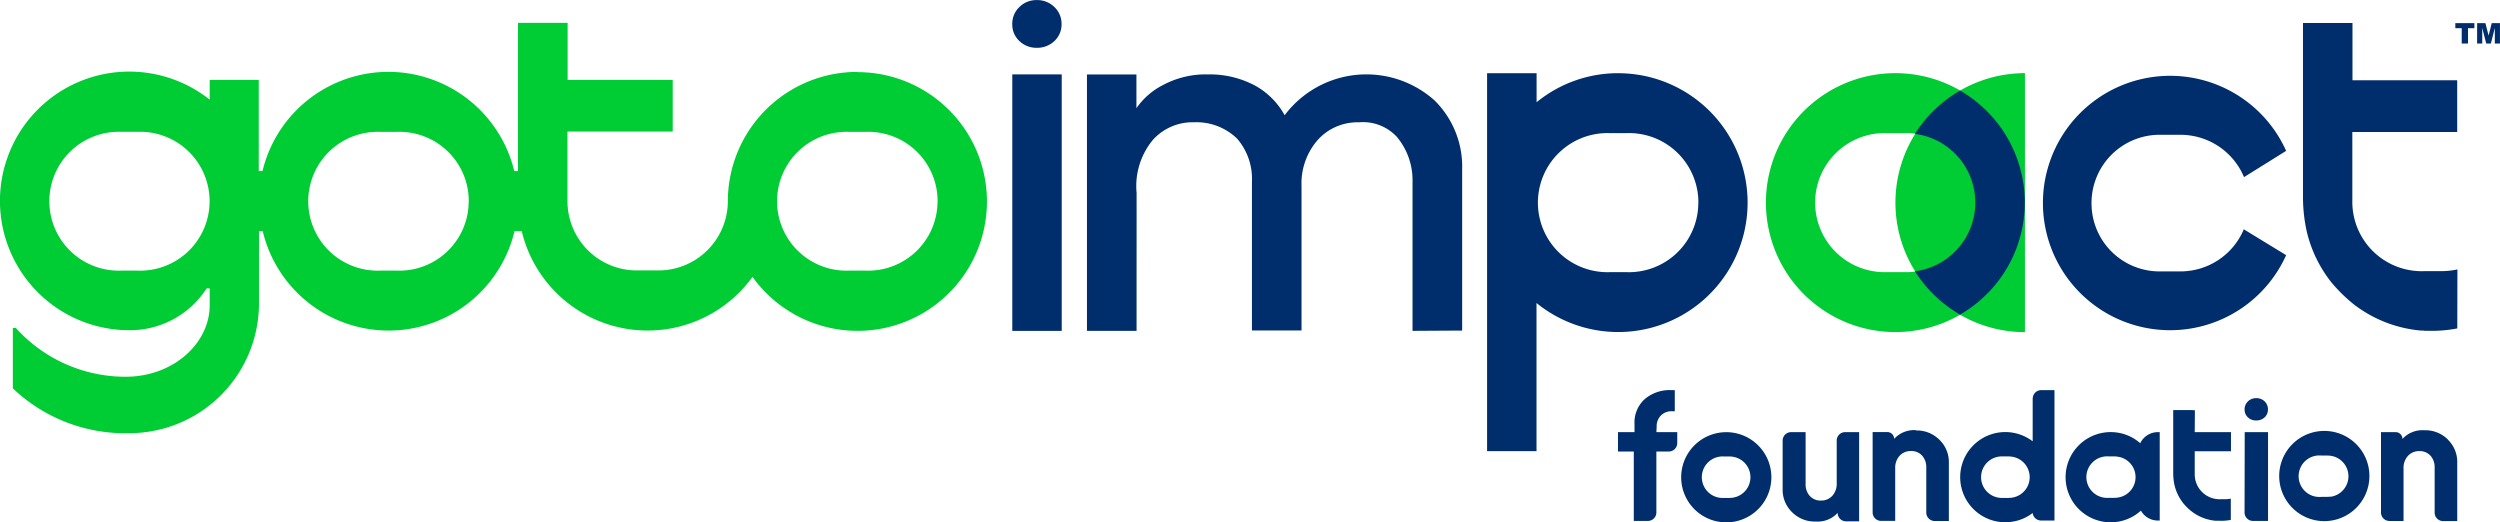 <svg xmlns="http://www.w3.org/2000/svg" width="160.749" height="33.582" viewBox="0 0 160.749 33.582">
  <g id="logo_gotoimapct_header" transform="translate(18790.207 -13234.698)">
    <path id="Path_78647" data-name="Path 78647" d="M150.919,98.952a8.324,8.324,0,0,0-8.326,8.3h0a4.46,4.46,0,0,1-4.619,4.462H136.9a4.457,4.457,0,0,1-4.619-4.462v-4.467h6.767V99.468h-6.757V95.8H129.1v9.528h-.241a8.324,8.324,0,0,0-16.187,0h-.241v-5.86h-3.154v1.269a8.314,8.314,0,1,0-5.208,14.823,5.863,5.863,0,0,0,5.008-2.686h.2v1.079c0,2.445-2.331,4.6-5.411,4.6a9.483,9.483,0,0,1-7.054-3.137h-.193V119.3a10.476,10.476,0,0,0,7.5,2.882,8.348,8.348,0,0,0,8.326-8.3v-4.692h.241a8.321,8.321,0,0,0,16.189,0h.466a8.319,8.319,0,0,0,14.837,2.942,8.317,8.317,0,1,0,6.743-13.165m-46.265,12.762h-1.076a4.465,4.465,0,1,1,0-8.925h1.076a4.465,4.465,0,1,1,0,8.925m21.274-4.462h0a4.46,4.46,0,0,1-4.619,4.462H120.24a4.464,4.464,0,1,1,0-8.922h1.076a4.456,4.456,0,0,1,4.619,4.46m30.141,0h0a4.46,4.46,0,0,1-4.619,4.462h-1.072a4.464,4.464,0,1,1,0-8.922h1.076a4.456,4.456,0,0,1,4.619,4.46" transform="translate(-18886 13140.37)" fill="#0c3"/>
    <path id="Path_78648" data-name="Path 78648" d="M648.807,122.467H647.75a4.374,4.374,0,0,1-4.535-4.39h0a4.384,4.384,0,0,1,4.535-4.39h1.057a4.43,4.43,0,0,1,4.214,2.72l2.708-1.689a8.179,8.179,0,1,0,0,6.707l-2.722-1.663a4.416,4.416,0,0,1-4.2,2.705" transform="translate(-19298.938 13129.68)" fill="#002e6d"/>
    <path id="Path_78649" data-name="Path 78649" d="M388.581,125.99h-3.19V109.5h3.181v2.172a4.626,4.626,0,0,1,1.728-1.5,5.806,5.806,0,0,1,2.87-.673,6.173,6.173,0,0,1,3.041.724,4.851,4.851,0,0,1,1.892,1.9,6.572,6.572,0,0,1,9.634-.956,5.975,5.975,0,0,1,1.779,4.424v10.378l-3.191.019v-9.61a4.344,4.344,0,0,0-1-2.855,2.964,2.964,0,0,0-2.447-.944,3.434,3.434,0,0,0-2.655,1.142,4.246,4.246,0,0,0-1.035,2.971v9.27H396v-9.584a3.951,3.951,0,0,0-.951-2.746,3.742,3.742,0,0,0-2.773-1.055,3.429,3.429,0,0,0-2.655,1.142,4.656,4.656,0,0,0-1.038,3.4Z" transform="translate(-19105.707 13129.984)" fill="#002e6d"/>
    <rect id="Rectangle_4162" data-name="Rectangle 4162" width="3.178" height="16.493" transform="translate(-18725.117 13239.481)" fill="#002e6d"/>
    <path id="Path_78650" data-name="Path 78650" d="M367.06,92.771a1.561,1.561,0,0,1-1.113-.434,1.448,1.448,0,0,1-.459-1.088,1.479,1.479,0,0,1,.459-1.1,1.542,1.542,0,0,1,1.113-.446,1.571,1.571,0,0,1,1.137.446,1.482,1.482,0,0,1,.461,1.1,1.448,1.448,0,0,1-.461,1.088,1.593,1.593,0,0,1-1.137.434" transform="translate(-19090.607 13145)" fill="#002e6d"/>
    <path id="Path_78651" data-name="Path 78651" d="M719.3,111.674a5.07,5.07,0,0,1-1.064.111h-1.076a4.459,4.459,0,0,1-4.617-4.472v-4.477h6.743V99.513h-6.733V95.83H709.37v11.128a10.272,10.272,0,0,0,.241,2.273h0a8.325,8.325,0,0,0,1.6,3.292,10.008,10.008,0,0,0,1.448,1.414,8.256,8.256,0,0,0,4.293,1.668h.012a1.364,1.364,0,0,1,.241.014h.2a8.568,8.568,0,0,0,1.887-.152Z" transform="translate(-19351.496 13140.348)" fill="#002e6d"/>
    <path id="Path_78652" data-name="Path 78652" d="M500.432,109.2a8.275,8.275,0,0,0-5.249,1.868V109.2H492v24.3h3.178v-9.523a8.321,8.321,0,1,0,5.249-14.775m5.155,8.321h0a4.463,4.463,0,0,1-4.617,4.47h-1.076a4.472,4.472,0,1,1,0-8.939h1.076a4.462,4.462,0,0,1,4.622,4.47Z" transform="translate(-19186.588 13130.204)" fill="#002e6d"/>
    <path id="Path_78653" data-name="Path 78653" d="M574.614,109.19a8.324,8.324,0,1,0,8.324,8.324,8.324,8.324,0,0,0-8.324-8.324m5.155,8.324h0a4.463,4.463,0,0,1-4.617,4.47h-1.076a4.472,4.472,0,1,1,0-8.939h1.074A4.46,4.46,0,0,1,579.769,117.514Z" transform="translate(-19242.949 13130.212)" fill="#0c3"/>
    <path id="Path_78654" data-name="Path 78654" d="M609.1,109.19a8.326,8.326,0,0,0,0,16.652Z" transform="translate(-19269.105 13130.212)" fill="#0c3"/>
    <path id="Path_78655" data-name="Path 78655" d="M608.9,113.83a8.39,8.39,0,0,0-2.9,2.785,4.455,4.455,0,0,1,0,8.835,8.377,8.377,0,0,0,2.9,2.785,8.314,8.314,0,0,0,0-14.405" transform="translate(-19273.076 13126.692)" fill="#002e6d"/>
    <path id="Path_78656" data-name="Path 78656" d="M650.954,205.542a2.774,2.774,0,0,0-.439-.321,2.9,2.9,0,1,0,0,5.013,2.819,2.819,0,0,0,.483-.357,1.252,1.252,0,0,0,1.086.637h.125V204.83h-.125a1.255,1.255,0,0,0-1.127.712m-1.487,3.5a1.686,1.686,0,0,1-.222.014h-.357a1.335,1.335,0,1,1,0-2.667h.374a1.36,1.36,0,0,1,.222.017,1.327,1.327,0,0,1,0,2.635" transform="translate(-19303.547 13057.654)" fill="#002e6d"/>
    <path id="Path_78657" data-name="Path 78657" d="M707.414,204.9a2.9,2.9,0,1,0,1.448,2.508,2.9,2.9,0,0,0-1.448-2.508m-1.048,3.832a1.362,1.362,0,0,1-.224.017h-.355a1.335,1.335,0,1,1,0-2.655h.355a1.689,1.689,0,0,1,.224.014,1.33,1.33,0,0,1,0,2.635" transform="translate(-19346.717 13057.896)" fill="#002e6d"/>
    <path id="Path_78658" data-name="Path 78658" d="M548.084,205.23a2.9,2.9,0,1,0,1.448,2.507,2.9,2.9,0,0,0-1.448-2.507m-1.047,3.825a1.686,1.686,0,0,1-.224.014h-.355a1.335,1.335,0,1,1,0-2.667h.355a1.362,1.362,0,0,1,.224.017,1.33,1.33,0,0,1,0,2.635" transform="translate(-19225.84 13057.646)" fill="#002e6d"/>
    <path id="Path_78659" data-name="Path 78659" d="M622.751,194.185v2.746a2.787,2.787,0,0,0-.3-.2,2.9,2.9,0,1,0,.3,4.81.543.543,0,0,0,.538.483h.864V193.64H623.3a.545.545,0,0,0-.545.545m-1.344,6.371a1.687,1.687,0,0,1-.222.014h-.357a1.335,1.335,0,1,1,0-2.667h.357a1.357,1.357,0,0,1,.222.017,1.33,1.33,0,0,1,0,2.635" transform="translate(-19282.258 13066.143)" fill="#002e6d"/>
    <path id="Path_78660" data-name="Path 78660" d="M597.512,204.295a1.735,1.735,0,0,0-1.409.56h0a.439.439,0,0,0-.442-.439h-.941v5.167a.545.545,0,0,0,.545.545h.907v-3.384a1.139,1.139,0,0,1,.287-.808.965.965,0,0,1,.724-.3.927.927,0,0,1,.724.3,1.108,1.108,0,0,1,.263.755v2.9a.545.545,0,0,0,.545.545h.907v-3.736a1.993,1.993,0,0,0-.606-1.487,2.061,2.061,0,0,0-1.518-.6" transform="translate(-19264.518 13058.063)" fill="#002e6d"/>
    <path id="Path_78661" data-name="Path 78661" d="M734.465,204.9a2.051,2.051,0,0,0-1.516-.6,1.735,1.735,0,0,0-1.409.56h0a.437.437,0,0,0-.439-.439h-.941v5.167a.545.545,0,0,0,.543.545h.907v-3.384a1.139,1.139,0,0,1,.289-.808.965.965,0,0,1,.724-.3.927.927,0,0,1,.724.3,1.107,1.107,0,0,1,.263.755v2.9a.545.545,0,0,0,.545.545h.907v-3.736a2,2,0,0,0-.6-1.5" transform="translate(-19367.27 13058.063)" fill="#002e6d"/>
    <path id="Path_78662" data-name="Path 78662" d="M574.215,205.375v2.744a1.139,1.139,0,0,1-.287.811.965.965,0,0,1-.724.3.932.932,0,0,1-.724-.3,1.1,1.1,0,0,1-.265-.758V204.83h-.932a.545.545,0,0,0-.545.545v3.116a1.993,1.993,0,0,0,.608,1.487,2.042,2.042,0,0,0,1.516.6,1.738,1.738,0,0,0,1.412-.557h0a.545.545,0,0,0,.545.545h.837V204.83h-.9a.545.545,0,0,0-.543.545" transform="translate(-19246.322 13057.654)" fill="#002e6d"/>
    <path id="Path_78663" data-name="Path 78663" d="M694.555,195.779a.724.724,0,0,0-.533.212.7.7,0,0,0-.212.514.678.678,0,0,0,.212.507.741.741,0,0,0,.533.2.763.763,0,0,0,.545-.2.678.678,0,0,0,.212-.507.7.7,0,0,0-.212-.519.756.756,0,0,0-.545-.208" transform="translate(-19339.691 13064.521)" fill="#002e6d"/>
    <path id="Path_78664" data-name="Path 78664" d="M693.81,209.995a.545.545,0,0,0,.545.545h.965v-5.71h-1.5Z" transform="translate(-19339.693 13057.654)" fill="#002e6d"/>
    <path id="Path_78665" data-name="Path 78665" d="M529.356,196.013a1,1,0,0,1,.275-.751.965.965,0,0,1,.71-.27h.181v-1.359h-.241a2.471,2.471,0,0,0-1.689.577,2.023,2.023,0,0,0-.659,1.615v.509H526.87v1.248h1.016v4.462h.907a.545.545,0,0,0,.545-.545v-3.917h.8a.545.545,0,0,0,.543-.545v-.7h-1.342Z" transform="translate(-19213.041 13066.149)" fill="#002e6d"/>
    <path id="Path_78666" data-name="Path 78666" d="M676.194,198.962l-.241-.012H674.8v4.006a3.693,3.693,0,0,0,.082.818h0a2.99,2.99,0,0,0,.579,1.185,3.4,3.4,0,0,0,.524.509,2.954,2.954,0,0,0,1.545.6h.292a3.075,3.075,0,0,0,.681-.056v-1.368a1.989,1.989,0,0,1-.384.039h-.273a1.6,1.6,0,0,1-1.663-1.61V201.6h2.331v-1.233h-2.331Z" transform="translate(-19325.27 13062.115)" fill="#002e6d"/>
    <path id="Path_78667" data-name="Path 78667" d="M749.96,95.87h1.226v.323h-.41v.985h-.405v-.985h-.41Z" transform="translate(-19382.291 13140.317)" fill="#002e6d"/>
    <path id="Path_78668" data-name="Path 78668" d="M755.78,95.87h.531l.205.8.2-.8h.531v1.308h-.331v-1l-.253,1h-.3l-.256-1v1h-.331Z" transform="translate(-19386.707 13140.317)" fill="#002e6d"/>
  </g>
</svg>
